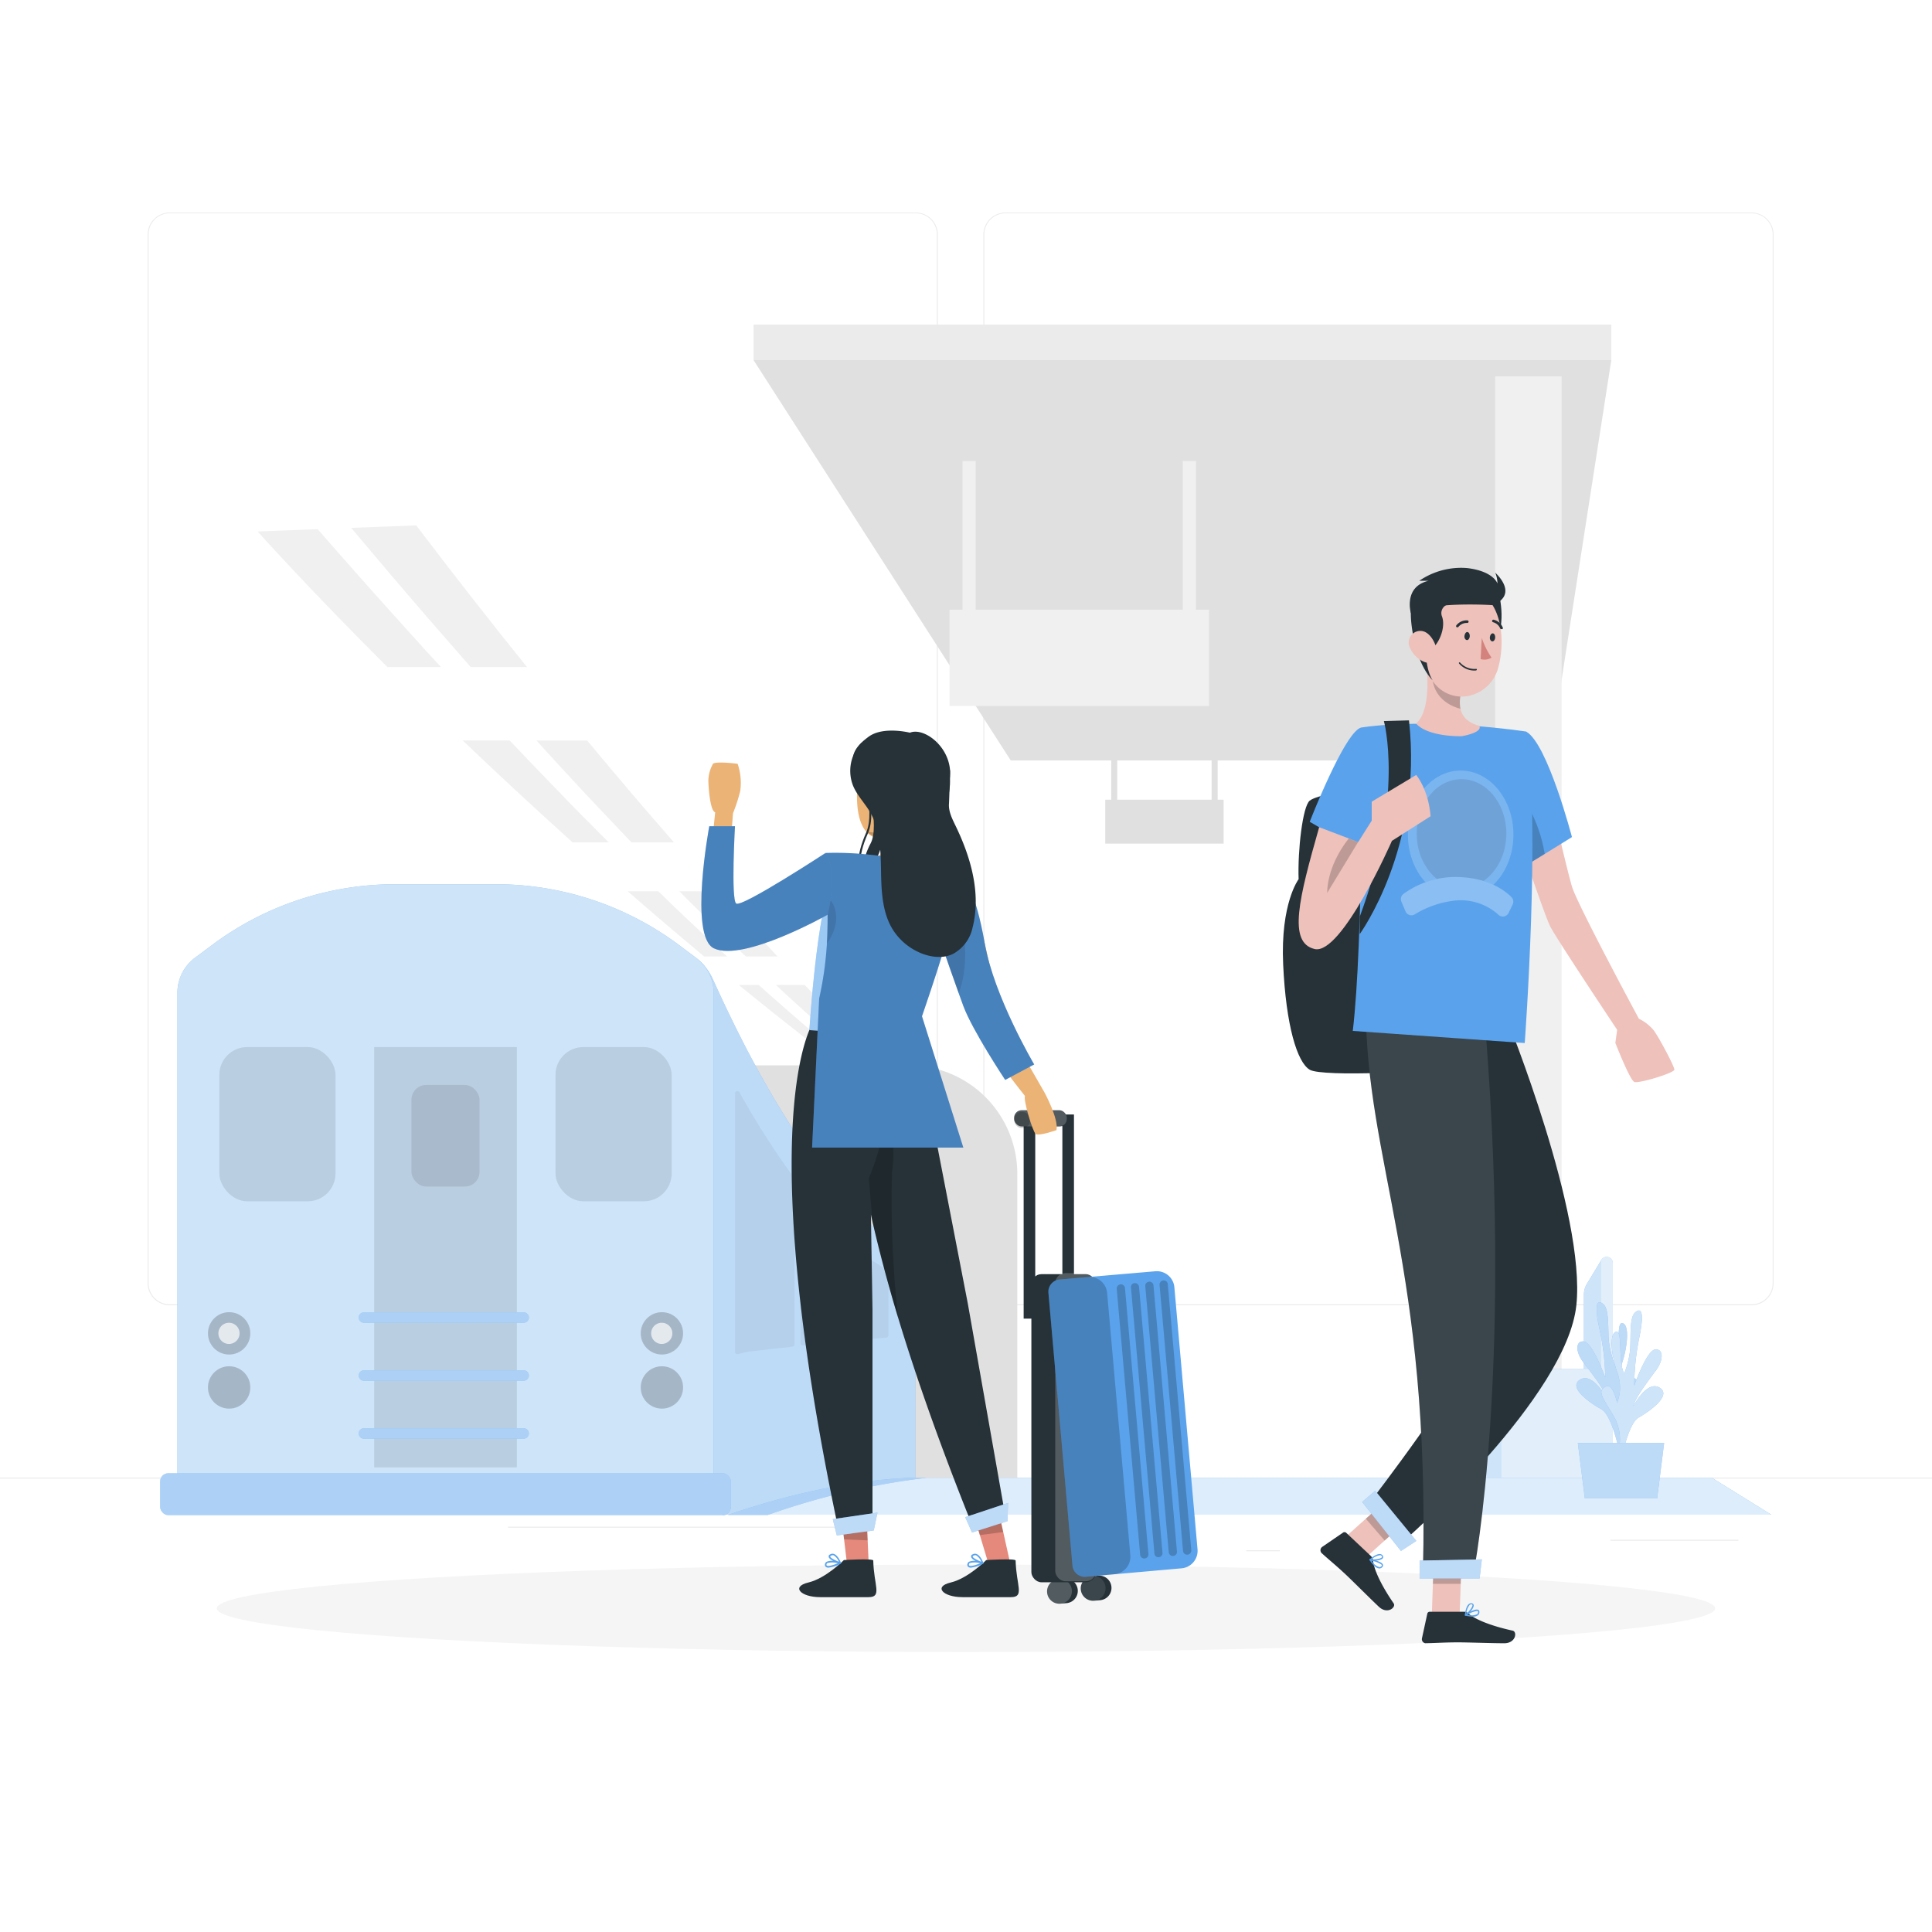<svg class="animated" id="freepik_stories-subway" xmlns="http://www.w3.org/2000/svg" viewBox="0 0 500 500" version="1.1" xmlns:xlink="http://www.w3.org/1999/xlink" xmlns:svgjs="http://svgjs.com/svgjs"><style>svg#freepik_stories-subway:not(.animated) .animable {opacity: 0;}svg#freepik_stories-subway.animated #freepik--background-complete--inject-92 {animation: 3s Infinite  linear floating;animation-delay: 0s;}svg#freepik_stories-subway.animated #freepik--Train--inject-92 {animation: 3s Infinite  linear floating;animation-delay: 0s;}svg#freepik_stories-subway.animated #freepik--Station--inject-92 {animation: 3s Infinite  linear floating;animation-delay: 0s;}svg#freepik_stories-subway.animated #freepik--character-2--inject-92 {animation: 3s Infinite  linear floating;animation-delay: 0s;}svg#freepik_stories-subway.animated #freepik--character-1--inject-92 {animation: 3s Infinite  linear floating;animation-delay: 0s;}            @keyframes floating {                0% {                    opacity: 1;                    transform: translateY(0px);                }                50% {                    transform: translateY(-10px);                }                100% {                    opacity: 1;                    transform: translateY(0px);                }            }        </style><g id="freepik--background-complete--inject-92" class="animable" style="transform-origin: 250px 228.23px;"><rect y="382.4" width="500" height="0.25" style="fill: rgb(235, 235, 235); transform-origin: 250px 382.525px;" id="el2nr5n2lo5yn" class="animable"></rect><rect x="416.78" y="398.49" width="33.12" height="0.25" style="fill: rgb(235, 235, 235); transform-origin: 433.34px 398.615px;" id="ela7ujygsz6pf" class="animable"></rect><rect x="322.53" y="401.21" width="8.69" height="0.25" style="fill: rgb(235, 235, 235); transform-origin: 326.875px 401.335px;" id="elu4o3sv1r25" class="animable"></rect><rect x="396.59" y="389.21" width="19.19" height="0.25" style="fill: rgb(235, 235, 235); transform-origin: 406.185px 389.335px;" id="elnt5ed3q1aeh" class="animable"></rect><rect x="52.46" y="390.89" width="43.19" height="0.25" style="fill: rgb(235, 235, 235); transform-origin: 74.055px 391.015px;" id="ellc1d1lnep" class="animable"></rect><rect x="104.56" y="390.89" width="6.33" height="0.25" style="fill: rgb(235, 235, 235); transform-origin: 107.725px 391.015px;" id="elhs38vzgc12i" class="animable"></rect><rect x="131.47" y="395.11" width="93.68" height="0.25" style="fill: rgb(235, 235, 235); transform-origin: 178.31px 395.235px;" id="elcinh2hfkibc" class="animable"></rect><path d="M237,337.8H43.91a5.71,5.71,0,0,1-5.7-5.71V60.66A5.71,5.71,0,0,1,43.91,55H237a5.71,5.71,0,0,1,5.71,5.71V332.09A5.71,5.71,0,0,1,237,337.8ZM43.91,55.2a5.46,5.46,0,0,0-5.45,5.46V332.09a5.46,5.46,0,0,0,5.45,5.46H237a5.47,5.47,0,0,0,5.46-5.46V60.66A5.47,5.47,0,0,0,237,55.2Z" style="fill: rgb(235, 235, 235); transform-origin: 140.46px 196.4px;" id="eloykn6r1ynb" class="animable"></path><path d="M453.31,337.8H260.21a5.72,5.72,0,0,1-5.71-5.71V60.66A5.72,5.72,0,0,1,260.21,55h193.1A5.71,5.71,0,0,1,459,60.66V332.09A5.71,5.71,0,0,1,453.31,337.8ZM260.21,55.2a5.47,5.47,0,0,0-5.46,5.46V332.09a5.47,5.47,0,0,0,5.46,5.46h193.1a5.47,5.47,0,0,0,5.46-5.46V60.66a5.47,5.47,0,0,0-5.46-5.46Z" style="fill: rgb(235, 235, 235); transform-origin: 356.75px 196.4px;" id="el3uaaiy7ruu1" class="animable"></path><polygon points="417 93.2 195.02 93.2 261.58 196.8 400.89 196.8 417 93.2" style="fill: rgb(224, 224, 224); transform-origin: 306.01px 145px;" id="eldreyx7urp94" class="animable"></polygon><rect x="386.94" y="97.39" width="17.21" height="286.08" style="fill: rgb(240, 240, 240); transform-origin: 395.545px 240.43px;" id="eluuflh7s56ti" class="animable"></rect><rect x="195.02" y="84.01" width="221.98" height="9.19" style="fill: rgb(235, 235, 235); transform-origin: 306.01px 88.605px;" id="el48w10fd624z" class="animable"></rect><rect x="306.1" y="119.3" width="3.41" height="45.14" style="fill: rgb(240, 240, 240); transform-origin: 307.805px 141.87px;" id="el6uq2fongsqh" class="animable"></rect><rect x="249.1" y="119.3" width="3.41" height="45.14" style="fill: rgb(240, 240, 240); transform-origin: 250.805px 141.87px;" id="el7et40sw1nq5" class="animable"></rect><rect x="245.73" y="157.79" width="67.16" height="24.92" style="fill: rgb(240, 240, 240); transform-origin: 279.31px 170.25px;" id="elb8nhcmwjr8p" class="animable"></rect><path d="M106,163.73q4,4.46,8.13,8.9H100.26C79,151.41,66.68,137.55,66.68,137.55l15.53-.6Q94,150.47,106,163.73Z" style="fill: rgb(240, 240, 240); transform-origin: 90.405px 154.79px;" id="elr32y928etje" class="animable"></path><path d="M136.38,172.63H121.81q-5.66-6.44-11.27-12.91-9.9-11.47-19.65-23.1l16.83-.65Q122.72,155.71,136.38,172.63Z" style="fill: rgb(240, 240, 240); transform-origin: 113.635px 154.3px;" id="elx0mrc4o0ui9" class="animable"></path><path d="M155.54,216l2,2h-9.36c-10.28-9.25-19.81-18.12-28.44-26.37h12.15q6.74,7.11,13.57,14.13C148.74,209.22,152.17,212.59,155.54,216Z" style="fill: rgb(240, 240, 240); transform-origin: 138.64px 204.815px;" id="elx21798htunl" class="animable"></path><path d="M174.42,218h-11l-4.75-5c-3.27-3.49-6.61-6.92-9.83-10.45q-5.06-5.42-10-10.9h13.12Q163.84,205.95,174.42,218Z" style="fill: rgb(240, 240, 240); transform-origin: 156.63px 204.825px;" id="el1jikk2yoy0e" class="animable"></path><path d="M186.59,246.07c.53.49,1.06,1,1.6,1.46h-5.95Q172,239,162.44,230.65h7.91c1.91,1.86,3.81,3.71,5.74,5.55Z" style="fill: rgb(240, 240, 240); transform-origin: 175.315px 239.09px;" id="eljaj3hvvrz5p" class="animable"></path><path d="M201.23,247.53H193l-4.08-3.9-10.22-10.06c-1-1-1.93-1.94-2.89-2.92h9.89Q194,239.88,201.23,247.53Z" style="fill: rgb(240, 240, 240); transform-origin: 188.52px 239.09px;" id="elz9t5m0u9sn" class="animable"></path><path d="M196.35,254.91q7.8,7,15.79,13.72h-3.78q-8.76-6.86-17.17-13.72Z" style="fill: rgb(240, 240, 240); transform-origin: 201.665px 261.77px;" id="elum8cp37z5x" class="animable"></path><path d="M231.07,277.59H220q7.37,5.6,14.94,11.12h8.41S239.07,285.16,231.07,277.59Z" style="fill: rgb(240, 240, 240); transform-origin: 231.675px 283.15px;" id="elv0rnetd9ftc" class="animable"></path><path d="M221.8,268.63H216q-7.71-6.72-15.2-13.72h7.45Q215.79,262.73,221.8,268.63Z" style="fill: rgb(240, 240, 240); transform-origin: 211.3px 261.77px;" id="ely37t1tzug3" class="animable"></path><path d="M195.26,275.7h39.91a28.11,28.11,0,0,1,28.11,28.11V382.5a0,0,0,0,1,0,0H167.15a0,0,0,0,1,0,0V303.81A28.11,28.11,0,0,1,195.26,275.7Z" style="fill: rgb(224, 224, 224); transform-origin: 215.215px 329.1px;" id="elb6nefvpinew" class="animable"></path><rect x="313.57" y="189.41" width="1.56" height="20.59" style="fill: rgb(224, 224, 224); transform-origin: 314.35px 199.705px;" id="el7taohjs95ve" class="animable"></rect><rect x="287.58" y="189.41" width="1.56" height="20.59" style="fill: rgb(224, 224, 224); transform-origin: 288.36px 199.705px;" id="eliavavtczpt" class="animable"></rect><rect x="286.04" y="206.96" width="30.63" height="11.37" style="fill: rgb(224, 224, 224); transform-origin: 301.355px 212.645px;" id="elt4ejs06uxvc" class="animable"></rect></g><g id="freepik--Shadow--inject-92" class="animable" style="transform-origin: 250px 416.24px;"><ellipse id="freepik--path--inject-92" cx="250" cy="416.24" rx="193.89" ry="11.32" style="fill: rgb(245, 245, 245); transform-origin: 250px 416.24px;" class="animable"></ellipse></g><g id="freepik--Train--inject-92" class="animable" style="transform-origin: 139.165px 310.485px;"><path d="M234.87,324.09l-2-1.46a35.69,35.69,0,0,0-3.21-2.13c-23.36-18.13-40.94-57.94-45.38-67.52a14.3,14.3,0,0,0-3.43-4.49L178.5,271l-3.09,116.07h11.28l.36,5.06c29.87-3.82,49.83-5.06,49.83-5.06v-59A5,5,0,0,0,234.87,324.09Z" style="fill: rgb(90, 163, 236); transform-origin: 206.145px 320.31px;" id="el26cb5zpnruc" class="animable"></path><g id="el9n0hnh1o9ui"><path d="M234.87,324.09l-2-1.46a35.69,35.69,0,0,0-3.21-2.13c-23.36-18.13-40.94-57.94-45.38-67.52a14.3,14.3,0,0,0-3.43-4.49L178.5,271l-3.09,116.07h11.28l.36,5.06c29.87-3.82,49.83-5.06,49.83-5.06v-59A5,5,0,0,0,234.87,324.09Z" style="fill: rgb(255, 255, 255); opacity: 0.6; isolation: isolate; transform-origin: 206.145px 320.31px;" class="animable"></path></g><g id="elf0ohmr8x0x8"><path d="M205.49,304.81a212.09,212.09,0,0,1-14.11-22.1.62.62,0,0,0-1.16.31v66.81a.61.61,0,0,0,.76.6l2.5-.6.07,0c4.07-.49,7.91-.92,11.51-1.32a.61.61,0,0,0,.55-.61V305.17A.6.6,0,0,0,205.49,304.81Z" style="opacity: 0.05; transform-origin: 197.915px 316.422px;" class="animable"></path></g><g id="elpac0l0oj8m9"><path d="M219.76,321.16a115,115,0,0,1-11.48-12.7.62.62,0,0,0-1.11.38v38.73a.63.63,0,0,0,.7.62c4.25-.45,8.11-.83,11.53-1.16a.61.61,0,0,0,.56-.61V321.6A.6.6,0,0,0,219.76,321.16Z" style="opacity: 0.05; transform-origin: 213.565px 328.207px;" class="animable"></path></g><g id="el44awxkcv3kk"><path d="M228.73,328.24a27.3,27.3,0,0,0-2.57-1.71l-.39-.23-.35-.27c-1.24-1-2.45-2-3.65-3a.62.62,0,0,0-1,.46v22.77a.63.63,0,0,0,.68.62c3.06-.28,5.72-.51,7.9-.69a.61.61,0,0,0,.56-.62V329.4a.6.6,0,0,0-.25-.49Z" style="opacity: 0.05; transform-origin: 225.34px 334.891px;" class="animable"></path></g><path d="M128.37,228.84H102.22A79.11,79.11,0,0,0,54.84,244.6l-4.4,3.28a11.32,11.32,0,0,0-4.53,9.05V390.05H184.69V256.93a11.3,11.3,0,0,0-4.54-9.05l-4.39-3.28A79.14,79.14,0,0,0,128.37,228.84Z" style="fill: rgb(90, 163, 236); transform-origin: 115.3px 309.445px;" id="elhwa7xjwqhlj" class="animable"></path><g id="elfelf2utfzx"><path d="M128.37,228.84H102.22A79.11,79.11,0,0,0,54.84,244.6l-4.4,3.28a11.32,11.32,0,0,0-4.53,9.05V390.05H184.69V256.93a11.3,11.3,0,0,0-4.54-9.05l-4.39-3.28A79.14,79.14,0,0,0,128.37,228.84Z" style="fill: rgb(255, 255, 255); opacity: 0.7; isolation: isolate; transform-origin: 115.3px 309.445px;" class="animable"></path></g><rect x="41.45" y="381.28" width="147.69" height="10.83" rx="2.09" style="fill: rgb(90, 163, 236); transform-origin: 115.295px 386.695px;" id="elyxlz2gajnpn" class="animable"></rect><g id="elln3l8p2u5n"><rect x="96.84" y="270.98" width="36.92" height="108.77" style="opacity: 0.1; isolation: isolate; transform-origin: 115.3px 325.365px;" class="animable"></rect></g><g id="elezwtm2i00bt"><g style="opacity: 0.1; isolation: isolate; transform-origin: 115.295px 290.935px;" class="animable"><rect x="143.76" y="270.98" width="30.07" height="39.91" rx="7.21" id="elu4gyfj09jrc" class="animable" style="transform-origin: 158.795px 290.935px;"></rect><rect x="56.76" y="270.98" width="30.07" height="39.91" rx="7.21" id="el8jy28f3emhk" class="animable" style="transform-origin: 71.795px 290.935px;"></rect></g></g><g id="el3bu1d2pkgu8"><rect x="106.49" y="280.79" width="17.61" height="26.29" rx="3.82" style="opacity: 0.1; isolation: isolate; transform-origin: 115.295px 293.935px;" class="animable"></rect></g><g id="elmz0h6ay2pg"><circle cx="171.3" cy="345.07" r="5.48" style="opacity: 0.2; transform-origin: 171.3px 345.07px;" class="animable"></circle></g><g id="el61gw7d0mr33"><path d="M174,345.07a2.74,2.74,0,1,1-2.74-2.74A2.74,2.74,0,0,1,174,345.07Z" style="fill: rgb(255, 255, 255); opacity: 0.7; isolation: isolate; transform-origin: 171.26px 345.07px;" class="animable"></path></g><g id="el7xva79hv5oq"><circle cx="171.3" cy="359.07" r="5.48" style="opacity: 0.2; transform-origin: 171.3px 359.07px;" class="animable"></circle></g><g id="el4nt6xmvm7ir"><circle cx="59.3" cy="345.07" r="5.48" style="opacity: 0.2; transform-origin: 59.3px 345.07px;" class="animable"></circle></g><g id="elj6w67n6ag7"><path d="M62,345.07a2.74,2.74,0,1,1-2.74-2.74A2.74,2.74,0,0,1,62,345.07Z" style="fill: rgb(255, 255, 255); opacity: 0.7; isolation: isolate; transform-origin: 59.26px 345.07px;" class="animable"></path></g><g id="el6novo1pqed4"><circle cx="59.3" cy="359.07" r="5.48" style="opacity: 0.2; transform-origin: 59.3px 359.07px;" class="animable"></circle></g><path d="M135.51,342.33H94.2A1.37,1.37,0,0,1,92.83,341h0a1.37,1.37,0,0,1,1.37-1.37h41.31a1.37,1.37,0,0,1,1.37,1.37h0A1.37,1.37,0,0,1,135.51,342.33Z" style="fill: rgb(90, 163, 236); transform-origin: 114.855px 340.98px;" id="el4u09utkjx2j" class="animable"></path><path d="M135.51,357.33H94.2A1.37,1.37,0,0,1,92.83,356h0a1.37,1.37,0,0,1,1.37-1.37h41.31a1.37,1.37,0,0,1,1.37,1.37h0A1.37,1.37,0,0,1,135.51,357.33Z" style="fill: rgb(90, 163, 236); transform-origin: 114.855px 355.98px;" id="elyaevrxyraiq" class="animable"></path><path d="M135.51,372.33H94.2A1.37,1.37,0,0,1,92.83,371h0a1.37,1.37,0,0,1,1.37-1.37h41.31a1.37,1.37,0,0,1,1.37,1.37h0A1.37,1.37,0,0,1,135.51,372.33Z" style="fill: rgb(90, 163, 236); transform-origin: 114.855px 370.98px;" id="elyk9y0suer4" class="animable"></path><g id="el1rxiuwklmfe"><g style="opacity: 0.5; isolation: isolate; transform-origin: 114.855px 355.98px;" class="animable"><path d="M135.51,342.33H94.2A1.37,1.37,0,0,1,92.83,341h0a1.37,1.37,0,0,1,1.37-1.37h41.31a1.37,1.37,0,0,1,1.37,1.37h0A1.37,1.37,0,0,1,135.51,342.33Z" style="fill: rgb(255, 255, 255); transform-origin: 114.855px 340.98px;" id="elbaz5tkn6ed6" class="animable"></path><path d="M135.51,357.33H94.2A1.37,1.37,0,0,1,92.83,356h0a1.37,1.37,0,0,1,1.37-1.37h41.31a1.37,1.37,0,0,1,1.37,1.37h0A1.37,1.37,0,0,1,135.51,357.33Z" style="fill: rgb(255, 255, 255); transform-origin: 114.855px 355.98px;" id="elcxc2zzwb9l" class="animable"></path><path d="M135.51,372.33H94.2A1.37,1.37,0,0,1,92.83,371h0a1.37,1.37,0,0,1,1.37-1.37h41.31a1.37,1.37,0,0,1,1.37,1.37h0A1.37,1.37,0,0,1,135.51,372.33Z" style="fill: rgb(255, 255, 255); transform-origin: 114.855px 370.98px;" id="el34yur2q3xfe" class="animable"></path></g></g><g id="ela9ttzqnpqn"><rect x="41.45" y="381.28" width="147.69" height="10.83" rx="2.09" style="fill: rgb(255, 255, 255); opacity: 0.5; isolation: isolate; transform-origin: 115.295px 386.695px;" class="animable"></rect></g></g><g id="freepik--Station--inject-92" class="animable" style="transform-origin: 323.395px 358.665px;"><path d="M417.39,326.85v59.06l-28.79-.45-9.15-.14V371.15a7.15,7.15,0,0,1,.87-3.44l5.79-10.62a5.28,5.28,0,0,1,2.49-2.3,5.22,5.22,0,0,1,2.15-.46h19.17V335a5.24,5.24,0,0,1,.76-2.72l3.7-6.13.05-.08a1.57,1.57,0,0,1,1.37-.78A1.59,1.59,0,0,1,417.39,326.85Z" style="fill: rgb(90, 163, 236); transform-origin: 398.42px 355.6px;" id="el4f9uv5ag6cl" class="animable"></path><g id="elcmgt4auxur"><path d="M417.39,326.85v59.06l-28.79-.45-9.15-.14V371.15a7.15,7.15,0,0,1,.87-3.44l5.79-10.62a5.28,5.28,0,0,1,2.49-2.3,5.22,5.22,0,0,1,2.15-.46h19.17V335a5.24,5.24,0,0,1,.76-2.72l3.7-6.13.05-.08a1.57,1.57,0,0,1,1.37-.78A1.59,1.59,0,0,1,417.39,326.85Z" style="fill: rgb(255, 255, 255); opacity: 0.7; isolation: isolate; transform-origin: 398.42px 355.6px;" class="animable"></path></g><g id="elvsq8m0ax6ui"><path d="M417.39,326.85v59.06l-28.79-.45V354.79a5.22,5.22,0,0,1,2.15-.46h23.63V326.12l.05-.08a1.57,1.57,0,0,1,1.37-.78A1.59,1.59,0,0,1,417.39,326.85Z" style="fill: rgb(255, 255, 255); opacity: 0.4; isolation: isolate; transform-origin: 402.995px 355.585px;" class="animable"></path></g><path d="M238,382.44H443L458.4,392H196.05S222.57,382.44,238,382.44Z" style="fill: rgb(90, 163, 236); transform-origin: 327.225px 387.22px;" id="ellq07b0qmt2s" class="animable"></path><g id="el0byt6rkyyf9m"><path d="M238,382.44H443L458.4,392H196.05S222.57,382.44,238,382.44Z" style="fill: rgb(255, 255, 255); opacity: 0.8; isolation: isolate; transform-origin: 327.225px 387.22px;" class="animable"></path></g><path d="M198.7,392.07a189.59,189.59,0,0,1,41.08-9.61s-20.4-1.08-51.39,9.61Z" style="fill: rgb(90, 163, 236); isolation: isolate; transform-origin: 214.085px 387.25px;" id="elpdbj9e980zl" class="animable"></path><g id="elpr936wzr4bc"><path d="M198.7,392.07a189.59,189.59,0,0,1,41.08-9.61s-20.4-1.08-51.39,9.61Z" style="fill: rgb(255, 255, 255); opacity: 0.5; isolation: isolate; transform-origin: 214.085px 387.25px;" class="animable"></path></g><path d="M420.4,375.11a11.91,11.91,0,0,1,.39-10.79c3.17-5.36,4.09-6.62,2.07-7.72s-2.95,4.29-2.95,4.29a11,11,0,0,1-.3-7.58c1.41-3.88,2.3-10.19.37-10.87s-.36,7.88-2,10.79a23,23,0,0,1-1.63-6.36c-.23-3.11.13-8.08-1.39-9.35s-2.49-.4-1,6.47a64.87,64.87,0,0,1,1.48,12.46s-3.3-9-5.51-9.28-2.21,2.66-.31,5.19,5.54,7.06,6.14,9.4c0,0-3.62-6.78-6.87-4.7s2.83,6.17,5.54,7.65,4.6,10.76,4.6,10.76Z" style="fill: rgb(90, 163, 236); transform-origin: 415.944px 356.249px;" id="elt7n46b5mgfb" class="animable"></path><g id="el3vtvgxxm68y"><path d="M420.4,375.11a11.91,11.91,0,0,1,.39-10.79c3.17-5.36,4.09-6.62,2.07-7.72s-2.95,4.29-2.95,4.29a11,11,0,0,1-.3-7.58c1.41-3.88,2.3-10.19.37-10.87s-.36,7.88-2,10.79a23,23,0,0,1-1.63-6.36c-.23-3.11.13-8.08-1.39-9.35s-2.49-.4-1,6.47a64.87,64.87,0,0,1,1.48,12.46s-3.3-9-5.51-9.28-2.21,2.66-.31,5.19,5.54,7.06,6.14,9.4c0,0-3.62-6.78-6.87-4.7s2.83,6.17,5.54,7.65,4.6,10.76,4.6,10.76Z" style="fill: rgb(255, 255, 255); opacity: 0.6; isolation: isolate; transform-origin: 415.944px 356.249px;" class="animable"></path></g><path d="M418.2,377.34a11.91,11.91,0,0,0-.54-10.79c-3.24-5.31-4.18-6.56-2.17-7.69s3,4.25,3,4.25a11,11,0,0,0,.19-7.58c-1.46-3.86-2.42-10.16-.51-10.86s.47,7.87,2.18,10.76a23,23,0,0,0,1.55-6.38c.19-3.11-.24-8.08,1.26-9.38s2.49-.42,1.09,6.47a65,65,0,0,0-1.32,12.47s3.18-9.05,5.38-9.35,2.25,2.63.39,5.19-5.45,7.13-6,9.48c0,0,3.53-6.83,6.81-4.8s-2.75,6.21-5.44,7.73-4.45,10.82-4.45,10.82Z" style="fill: rgb(90, 163, 236); transform-origin: 422.449px 358.422px;" id="elu2z2tdbm3i" class="animable"></path><g id="elovdywvd5a1"><path d="M418.2,377.34a11.91,11.91,0,0,0-.54-10.79c-3.24-5.31-4.18-6.56-2.17-7.69s3,4.25,3,4.25a11,11,0,0,0,.19-7.58c-1.46-3.86-2.42-10.16-.51-10.86s.47,7.87,2.18,10.76a23,23,0,0,0,1.55-6.38c.19-3.11-.24-8.08,1.26-9.38s2.49-.42,1.09,6.47a65,65,0,0,0-1.32,12.47s3.18-9.05,5.38-9.35,2.25,2.63.39,5.19-5.45,7.13-6,9.48c0,0,3.53-6.83,6.81-4.8s-2.75,6.21-5.44,7.73-4.45,10.82-4.45,10.82Z" style="fill: rgb(255, 255, 255); opacity: 0.7; isolation: isolate; transform-origin: 422.449px 358.422px;" class="animable"></path></g><polygon points="430.68 373.44 408.34 373.44 410.15 387.78 428.87 387.78 430.68 373.44" style="fill: rgb(90, 163, 236); transform-origin: 419.51px 380.61px;" id="el16ilmspqmxbh" class="animable"></polygon><g id="elra6xlepdhs"><g style="opacity: 0.6; isolation: isolate; transform-origin: 419.51px 380.61px;" class="animable"><polygon points="430.68 373.44 408.34 373.44 410.15 387.78 428.87 387.78 430.68 373.44" style="fill: rgb(255, 255, 255); transform-origin: 419.51px 380.61px;" id="elh3ymwr3bgp6" class="animable"></polygon></g></g></g><g id="freepik--character-2--inject-92" class="animable" style="transform-origin: 382.667px 286.112px;"><g id="freepik--group--inject-92" class="animable" style="transform-origin: 382.667px 286.112px;"><path d="M399.57,199.44s5.85,25.33,7.25,30,17.32,34.2,17.32,34.2a11.69,11.69,0,0,1,3.74,2.88c1.4,1.79,5.45,9.45,5.45,10.3s-9.19,3.65-10.36,3.19-4.92-10.11-4.92-10.11l.47-3.38S402.84,243,401.2,239.77,390.67,210,390.67,210Z" style="fill: rgb(238, 193, 187); transform-origin: 412px 239.75px;" id="elhvdrsyc10xu" class="animable"></path><path d="M406.82,216.64,399.77,221l-6.64,4.08s-2.72-7.26-4.76-13.48c-1.22-3.72-2.21-7.05-2.21-8.24-.05-3.2,8.84-14,8.84-14C400.5,192.41,406.82,216.64,406.82,216.64Z" style="fill: rgb(90, 163, 236); transform-origin: 396.49px 207.22px;" id="elyma4ige2k7c" class="animable"></path><g id="el39c4frm8b78"><path d="M399.77,221l-6.64,4.08s-2.72-7.26-4.76-13.48l5.93-4.89A37.44,37.44,0,0,1,399.77,221Z" style="opacity: 0.2; isolation: isolate; transform-origin: 394.07px 215.895px;" class="animable"></path></g><path d="M371.85,201.43s-29.45,3-32.89,5.77c-1.84,1.47-3.14,12.86-2.88,20.33,0,0-4.73,6.21-4,22.05s3.62,25.38,6.9,27.28,32.85.58,35.44-1S371.85,201.43,371.85,201.43Z" style="fill: rgb(38, 50, 56); transform-origin: 353.575px 239.614px;" id="ell67g8dxux5o" class="animable"></path><polygon points="347.68 398.24 352.56 403.89 364.52 393.15 359.64 387.51 347.68 398.24" style="fill: rgb(238, 193, 187); transform-origin: 356.1px 395.7px;" id="el27ge1wr1gds" class="animable"></polygon><g id="elnwuhyqdjbk"><polygon points="359.64 387.51 364.52 393.15 358.35 398.69 353.47 393.04 359.64 387.51" style="opacity: 0.2; isolation: isolate; transform-origin: 358.995px 393.1px;" class="animable"></polygon></g><path d="M355,388.16s23.15-30,27.55-41.47-20.44-77.45-20.44-77.45l27.85-5.61s20.51,50.54,18,74.17-43.4,59.88-43.4,59.88Z" style="fill: rgb(38, 50, 56); transform-origin: 381.586px 330.655px;" id="eljuni9d9szni" class="animable"></path><path d="M354.77,402.68l-6.38-6a.65.65,0,0,0-.79-.06l-5.41,3.71a1.06,1.06,0,0,0-.26,1.48.8.8,0,0,0,.15.17c2.1,1.9,3.72,3.18,6.31,5.61,1.6,1.5,6.26,6.17,8.46,8.24s4.53.15,3.82-.89c-3.22-4.68-5.12-8.75-5.33-11.13A1.79,1.79,0,0,0,354.77,402.68Z" style="fill: rgb(38, 50, 56); transform-origin: 351.268px 406.632px;" id="el2a0mqal5pyv" class="animable"></path><path d="M354.45,403.75a.17.17,0,0,1,0-.19.16.16,0,0,1,.18-.07c.3.06,3,.6,3.27,1.45a.51.51,0,0,1-.11.54,1,1,0,0,1-.89.43,2.21,2.21,0,0,1-1.26-.68A8.49,8.49,0,0,1,354.45,403.75Zm.52.16a3.49,3.49,0,0,0,2,1.66.7.7,0,0,0,.59-.29c.08-.11.09-.19.05-.22a.41.41,0,0,0-.13-.19A7,7,0,0,0,355,403.91Z" style="fill: rgb(90, 163, 236); transform-origin: 356.178px 404.698px;" id="eldqq35eyui5e" class="animable"></path><path d="M354.39,403.75a.15.15,0,0,1,.05-.17c.07-.07,1.61-1.46,2.68-1.39a.9.9,0,0,1,.68.34.56.56,0,0,1,.09.7c-.41.65-2.54.83-3.36.61l-.06,0Zm2.75-1.26a4,4,0,0,0-2.16,1.06c.93.1,2.41-.15,2.67-.55,0,0,.1-.15-.06-.3l-.06-.06A.61.61,0,0,0,357.14,402.49Z" style="fill: rgb(90, 163, 236); transform-origin: 356.177px 403.058px;" id="el8rr105hvtju" class="animable"></path><polygon points="362.56 401.39 352.51 388.71 355.9 385.81 366.55 398.78 362.56 401.39" style="fill: rgb(90, 163, 236); transform-origin: 359.53px 393.6px;" id="eln4utt0rnw7" class="animable"></polygon><g id="elpae86kmei39"><polygon points="362.56 401.39 352.51 388.71 355.9 385.81 366.55 398.78 362.56 401.39" style="fill: rgb(255, 255, 255); opacity: 0.6; isolation: isolate; transform-origin: 359.53px 393.6px;" class="animable"></polygon></g><polygon points="370.55 417.95 377.75 417.95 378.34 401.29 371.14 401.29 370.55 417.95" style="fill: rgb(238, 193, 187); transform-origin: 374.445px 409.62px;" id="elm9k9rvuqu8" class="animable"></polygon><path d="M378.74,417.12H370a.62.62,0,0,0-.61.49L368,424a1.07,1.07,0,0,0,.82,1.26l.23,0c2.83-.05,4.89-.22,8.44-.22,2.19,0,8.79.23,11.81.23s3.41-3,2.17-3.26c-5.54-1.21-9.71-2.88-11.49-4.47A1.7,1.7,0,0,0,378.74,417.12Z" style="fill: rgb(38, 50, 56); transform-origin: 380.054px 421.193px;" id="eldnvu278t12q" class="animable"></path><path d="M379.24,418.12a.18.18,0,0,1-.13-.15.16.16,0,0,1,.08-.17c.26-.16,2.58-1.59,3.38-1.18a.52.52,0,0,1,.29.48,1,1,0,0,1-.36.91,2.11,2.11,0,0,1-1.38.37A9.15,9.15,0,0,1,379.24,418.12Zm.49-.24a3.54,3.54,0,0,0,2.56-.13.68.68,0,0,0,.23-.61c0-.14-.06-.21-.11-.21a.41.41,0,0,0-.22,0A6.92,6.92,0,0,0,379.73,417.88Z" style="fill: rgb(90, 163, 236); transform-origin: 380.988px 417.467px;" id="elojmup4r1gjt" class="animable"></path><path d="M379.19,418.15a.18.18,0,0,1-.08-.15c0-.1.18-2.17,1-2.85a1,1,0,0,1,.73-.22.57.57,0,0,1,.55.45c.14.76-1.29,2.34-2,2.74h-.08A.14.14,0,0,1,379.19,418.15Zm1.15-2.8a4.1,4.1,0,0,0-.85,2.25c.74-.56,1.66-1.75,1.57-2.22,0-.05,0-.18-.25-.18h-.08A.7.7,0,0,0,380.34,415.35Z" style="fill: rgb(90, 163, 236); transform-origin: 380.255px 416.539px;" id="el3enhniejzb5" class="animable"></path><g id="elu6n01nnrap"><polygon points="371.14 401.3 378.34 401.3 378.03 409.89 370.83 409.89 371.14 401.3" style="opacity: 0.2; isolation: isolate; transform-origin: 374.585px 405.595px;" class="animable"></polygon></g><path d="M353.47,260.37c0,40.14,16.74,67.84,14.78,146.48h13.16S392.1,352.07,383.82,259Z" style="fill: rgb(38, 50, 56); transform-origin: 370.217px 332.925px;" id="eltl0te9ok6jr" class="animable"></path><g id="eleonwnbzefjt"><path d="M353.47,260.37c0,40.14,16.74,67.84,14.78,146.48h13.16S392.1,352.07,383.82,259Z" style="fill: rgb(255, 255, 255); opacity: 0.1; isolation: isolate; transform-origin: 370.217px 332.925px;" class="animable"></path></g><polygon points="382.92 408.51 367.39 408.51 367.39 403.87 383.5 403.56 382.92 408.51" style="fill: rgb(90, 163, 236); transform-origin: 375.445px 406.035px;" id="elzrau4yt7vf" class="animable"></polygon><g id="elzcnvrulj61i"><polygon points="382.92 408.51 367.39 408.51 367.39 403.87 383.5 403.56 382.92 408.51" style="fill: rgb(255, 255, 255); opacity: 0.6; isolation: isolate; transform-origin: 375.445px 406.035px;" class="animable"></polygon></g><path d="M395,189.33s-24-3.72-42.5-1.08c0,0,.33,55.64-2.4,78.55l44.5,3.14S398.79,213.48,395,189.33Z" style="fill: rgb(90, 163, 236); transform-origin: 373.343px 228.622px;" id="ellme6bmfhc9d" class="animable"></path><path d="M366.49,187.26c3.15,3.54,11.81,3.27,11.81,3.27s5.49-.9,4.54-2.68c-3.08-.85-4.45-2.48-4.88-4.42a9.23,9.23,0,0,1,.06-3.62,19.49,19.49,0,0,1,.48-2l-9.73-8.93C369.6,174.21,370.3,183.88,366.49,187.26Z" style="fill: rgb(238, 193, 187); transform-origin: 374.72px 179.707px;" id="elak8mu8lygjq" class="animable"></path><g id="el2ezji6amaem"><path d="M370.68,174.13c-.25,6.38,4.77,8.68,7.28,9.3a9.23,9.23,0,0,1,.06-3.62Z" style="opacity: 0.2; isolation: isolate; transform-origin: 374.345px 178.78px;" class="animable"></path></g><path d="M387.87,153.47s2.65,9.68-2.13,14.07-6.93-13.93-6.93-13.93Z" style="fill: rgb(38, 50, 56); transform-origin: 383.706px 160.845px;" id="elazzd6vpgjdr" class="animable"></path><path d="M371.48,177.15a9,9,0,0,0,10.67,2.26,10,10,0,0,0,5.14-5.29,8.49,8.49,0,0,0,.36-1c1.87-6.32,1.46-16.94-5.37-20.14a9.75,9.75,0,0,0-13.94,9C368.38,169.13,368.07,173.33,371.48,177.15Z" style="fill: rgb(238, 193, 187); transform-origin: 378.474px 166.154px;" id="el5t3otkwig5c" class="animable"></path><path d="M379,164.57c-.07.57.25,1.06.64,1.08s.71-.44.74-1-.26-1.06-.63-1.08S379.07,164,379,164.57Z" style="fill: rgb(38, 50, 56); transform-origin: 379.686px 164.61px;" id="elh31cn33qpx7" class="animable"></path><path d="M385.58,164.91c-.07.57.26,1.07.64,1.08s.71-.43.74-1-.26-1.07-.63-1.08S385.62,164.36,385.58,164.91Z" style="fill: rgb(38, 50, 56); transform-origin: 386.266px 164.95px;" id="elltljw277zk" class="animable"></path><path d="M383.49,165.09a20.34,20.34,0,0,0,2.51,5.1,3.38,3.38,0,0,1-2.82.37Z" style="fill: rgb(212, 130, 125); transform-origin: 384.59px 167.902px;" id="elxchvetqblp" class="animable"></path><path d="M377.11,162.34a.36.36,0,0,0,.34-.12,2.75,2.75,0,0,1,2.24-1,.35.35,0,0,0,.38-.3.34.34,0,0,0-.3-.37h0a3.39,3.39,0,0,0-2.84,1.25.34.34,0,0,0,0,.48h0A.61.61,0,0,0,377.11,162.34Z" style="fill: rgb(38, 50, 56); transform-origin: 378.451px 161.445px;" id="elna53p8a1n1" class="animable"></path><path d="M382.08,173.51h0a5.21,5.21,0,0,1-4.47-1.79.19.19,0,0,1,0-.26.18.18,0,0,1,.25,0h0a5,5,0,0,0,4.16,1.65.16.16,0,0,1,.19.15v0a.16.16,0,0,1-.15.19Z" style="fill: rgb(38, 50, 56); transform-origin: 379.886px 172.473px;" id="eloowwj4s8vmg" class="animable"></path><path d="M388.52,162.8a.29.29,0,0,0,.38-.42h0a3.35,3.35,0,0,0-2.35-2,.33.33,0,0,0-.39.27h0a.34.34,0,0,0,.27.39h0a2.76,2.76,0,0,1,1.84,1.65A.37.37,0,0,0,388.52,162.8Z" style="fill: rgb(38, 50, 56); transform-origin: 387.554px 161.606px;" id="elu9t4ksv5pok" class="animable"></path><path d="M374,153.41l.37,3.14a2.34,2.34,0,0,0-1.2,2.94c1,2.65-.51,6.74-2.55,8.36,0,0-.06-1.14-1-.88s-.73,6.23,1.14,9.08c0,0-2.84-2.58-4.42-8.85-1.46-5.79-1.62-10.61-.42-12.85Z" style="fill: rgb(38, 50, 56); transform-origin: 369.745px 164.73px;" id="elpga4bagh87k" class="animable"></path><path d="M364.92,167.68a6.82,6.82,0,0,0,3.7,3.63c2.21.87,3.57-1.05,3.16-3.27-.37-2-2-4.86-4.29-4.76A3,3,0,0,0,364.92,167.68Z" style="fill: rgb(238, 193, 187); transform-origin: 368.213px 167.401px;" id="elz8x0qcmrie9" class="animable"></path><path d="M365.13,158.66s-2-6.84,4.63-8.36h-2.44a19.12,19.12,0,0,1,12.4-3.28c6.86.82,7.82,4,7.82,4a7.39,7.39,0,0,0-.58-2.81s6.35,5.56-.69,8.41C386.27,156.6,370.65,155.59,365.13,158.66Z" style="fill: rgb(38, 50, 56); transform-origin: 377.218px 152.807px;" id="elkp4axob1ty" class="animable"></path><path d="M358.15,186.61s5.38,19.36-6.25,50.62v4.51s16.44-22.59,12.74-55.31Z" style="fill: rgb(38, 50, 56); transform-origin: 358.541px 214.085px;" id="el4twx2p12r1b" class="animable"></path><path d="M352.5,188.25c-4.18.31-13.54,24.43-13.54,24.43l12.94,7.52,5.37-11.35A35.68,35.68,0,0,0,352.5,188.25Z" style="fill: rgb(90, 163, 236); transform-origin: 348.163px 204.225px;" id="el4voepiuux7s" class="animable"></path><g id="elz9jl4gtbser"><ellipse cx="378.02" cy="215.99" rx="13.65" ry="16.56" style="fill: rgb(255, 255, 255); opacity: 0.2; transform-origin: 378.02px 215.99px;" class="animable"></ellipse></g><g id="elv97ey7p7axs"><ellipse cx="378.24" cy="215.72" rx="11.61" ry="14.08" style="opacity: 0.1; isolation: isolate; transform-origin: 378.24px 215.72px;" class="animable"></ellipse></g><path d="M362.69,233.36a1.65,1.65,0,0,1,.51-2A22.92,22.92,0,0,1,378,227c7.42.35,11.53,3.54,13.14,5.15a1.66,1.66,0,0,1,.34,1.91l-1.05,2.19a1.65,1.65,0,0,1-2.61.51,14.61,14.61,0,0,0-10.7-3.75,25.24,25.24,0,0,0-11,3.63,1.65,1.65,0,0,1-2.36-.76Z" style="fill: rgb(90, 163, 236); transform-origin: 377.093px 232.08px;" id="eltbivhbnq48l" class="animable"></path><g id="ell8diffabck"><path d="M362.69,233.36a1.65,1.65,0,0,1,.51-2A22.92,22.92,0,0,1,378,227c7.42.35,11.53,3.54,13.14,5.15a1.66,1.66,0,0,1,.34,1.91l-1.05,2.19a1.65,1.65,0,0,1-2.61.51,14.61,14.61,0,0,0-10.7-3.75,25.24,25.24,0,0,0-11,3.63,1.65,1.65,0,0,1-2.36-.76Z" style="fill: rgb(255, 255, 255); opacity: 0.3; transform-origin: 377.093px 232.08px;" class="animable"></path></g><path d="M355,207.48l11.51-6.92s3.16,3.64,3.72,10.68l-10,6.37s-13,29.64-20,28-4.07-13.11,1.17-31.53l10.1,3.84,3.5-5.54Z" style="fill: rgb(238, 193, 187); transform-origin: 353.165px 223.118px;" id="eleyld41o7txe" class="animable"></path><g id="ele085yt4312l"><path d="M351.48,217.92l-8,13.15s-.34-6.54,5.56-14.06Z" style="opacity: 0.2; isolation: isolate; transform-origin: 347.478px 224.04px;" class="animable"></path></g></g></g><g id="freepik--character-1--inject-92" class="animable" style="transform-origin: 245.723px 302.068px;"><g id="elfl2vfd952yc"><rect x="266.42" y="289.93" width="10.02" height="49.83" style="fill: none; stroke: rgb(38, 50, 56); stroke-miterlimit: 10; stroke-width: 3px; transform-origin: 271.43px 314.845px; transform: rotate(174.96deg);" class="animable"></rect></g><path d="M282.6,407.92l1.59-.14a3.18,3.18,0,1,1,.56,6.34l-1.59.14a3.18,3.18,0,1,1-.56-6.34Z" style="fill: rgb(38, 50, 56); transform-origin: 283.68px 411.02px;" id="elodmm6g75qs" class="animable"></path><g id="el2qr2b6u3k2"><path d="M279.65,411.32a3.24,3.24,0,1,0,2.94-3.52A3.24,3.24,0,0,0,279.65,411.32Z" style="fill: rgb(255, 255, 255); opacity: 0.1; isolation: isolate; transform-origin: 282.877px 411.027px;" class="animable"></path></g><path d="M273.88,408.69l1.59-.14a3.18,3.18,0,1,1,.56,6.34l-1.59.14a3.18,3.18,0,1,1-.56-6.34Z" style="fill: rgb(38, 50, 56); transform-origin: 274.96px 411.79px;" id="el4fmsgs8jhds" class="animable"></path><g id="el81wo09rv9n7"><path d="M270.92,412.09a3.25,3.25,0,1,0,2.95-3.52A3.25,3.25,0,0,0,270.92,412.09Z" style="fill: rgb(255, 255, 255); opacity: 0.2; isolation: isolate; transform-origin: 274.158px 411.807px;" class="animable"></path></g><g id="el15x9pumxjn1"><rect x="266.92" y="329.75" width="16.71" height="79.74" rx="2.61" style="fill: rgb(38, 50, 56); transform-origin: 275.275px 369.62px; transform: rotate(174.96deg);" class="animable"></rect></g><g id="el3cwuddbn8oz"><rect x="273.1" y="329.48" width="10.53" height="79.74" rx="2.61" style="fill: rgb(255, 255, 255); opacity: 0.2; isolation: isolate; transform-origin: 278.365px 369.35px; transform: rotate(174.96deg);" class="animable"></rect></g><g id="el1lb3l2xiriu"><rect x="262.46" y="287.33" width="13.63" height="4.18" rx="1.94" style="fill: rgb(38, 50, 56); transform-origin: 269.275px 289.42px; transform: rotate(174.96deg);" class="animable"></rect></g><g id="el221bmw1435f"><rect x="262.46" y="287.33" width="13.63" height="4.18" rx="1.94" style="fill: rgb(255, 255, 255); opacity: 0.2; isolation: isolate; transform-origin: 269.275px 289.42px; transform: rotate(174.96deg);" class="animable"></rect></g><g id="eljf9yv5hus6"><rect x="262.48" y="287.75" width="4.07" height="4.18" rx="1.94" style="opacity: 0.2; isolation: isolate; transform-origin: 264.515px 289.84px; transform: rotate(174.96deg);" class="animable"></rect></g><path d="M303.92,333.07l6,67.89a4.55,4.55,0,0,1-4.12,4.92L281,408.07a3.2,3.2,0,0,1-3.45-2.9l-6.22-70.58a3.19,3.19,0,0,1,2.89-3.46L299,329A4.55,4.55,0,0,1,303.92,333.07Z" style="fill: rgb(90, 163, 236); transform-origin: 290.627px 368.532px;" id="elgbuh9d4uy1v" class="animable"></path><g id="elk8w3j3gk46"><path d="M286.53,334.6l6,67.89a4.54,4.54,0,0,1-4.13,4.92l-7.41.66a3.2,3.2,0,0,1-3.45-2.9l-6.22-70.58a3.19,3.19,0,0,1,2.89-3.46l7.41-.65A4.55,4.55,0,0,1,286.53,334.6Z" style="opacity: 0.2; isolation: isolate; transform-origin: 281.927px 369.273px;" class="animable"></path></g><g id="elf4j19kp4h3j"><path d="M296.2,403.33h0a1.05,1.05,0,0,1-1.14-1L289,333.54a1.07,1.07,0,0,1,1-1.15h0a1.06,1.06,0,0,1,1.15,1l6.07,68.84A1.05,1.05,0,0,1,296.2,403.33Z" style="opacity: 0.2; isolation: isolate; transform-origin: 293.109px 367.86px;" class="animable"></path></g><g id="eltqq3coxnyng"><path d="M299.9,403h0a1,1,0,0,1-1.14-.95l-6.07-68.84a1,1,0,0,1,.95-1.14h0a1.06,1.06,0,0,1,1.15,1l6.07,68.83A1.05,1.05,0,0,1,299.9,403Z" style="opacity: 0.2; isolation: isolate; transform-origin: 296.771px 367.538px;" class="animable"></path></g><g id="elddpiwp8r0oh"><path d="M303.6,402.68h0a1.05,1.05,0,0,1-1.14-1l-6.07-68.84a1.05,1.05,0,0,1,1-1.14h0a1.05,1.05,0,0,1,1.14,1l6.07,68.83A1.06,1.06,0,0,1,303.6,402.68Z" style="opacity: 0.2; isolation: isolate; transform-origin: 300.495px 367.19px;" class="animable"></path></g><g id="eldx85uekh1v"><path d="M307.31,402.35h0a1.06,1.06,0,0,1-1.15-1l-6.07-68.83a1.07,1.07,0,0,1,1-1.15h0a1.05,1.05,0,0,1,1.14,1l6.08,68.84A1.05,1.05,0,0,1,307.31,402.35Z" style="opacity: 0.2; isolation: isolate; transform-origin: 304.2px 366.86px;" class="animable"></path></g><path d="M247.85,226.9c5.77,3,9.45,33.11,12.3,38.12s10.12,17.63,10.12,17.63,3.78,6.92,3.14,9.83c0,0-4.57,1.61-5.37,1s-3.26-8.89-2.78-9.84c0,0-10-12.54-11.8-16.21s-10.55-29.21-10.55-29.21Z" style="fill: rgb(235, 179, 118); transform-origin: 258.196px 260.259px;" id="elm32dp2uenxd" class="animable"></path><path d="M267.65,275.48l-7.51,4s-8.45-12.72-10.83-19.12c-.36-1-.77-2.1-1.21-3.35-2.55-7.09-6.16-17.63-6.16-17.63l3.75-6.37,3.62-6.16s3.14,3.49,5.54,17.28S267.65,275.48,267.65,275.48Z" style="fill: rgb(90, 163, 236); transform-origin: 254.795px 253.165px;" id="el8cictg4cud9" class="animable"></path><g id="elbdakgvd0jxs"><path d="M267.65,275.48l-7.51,4s-8.45-12.72-10.83-19.12c-.36-1-.77-2.1-1.21-3.35-2.55-7.09-6.16-17.63-6.16-17.63l3.75-6.37,3.62-6.16s3.14,3.49,5.54,17.28S267.65,275.48,267.65,275.48Z" style="opacity: 0.2; isolation: isolate; transform-origin: 254.795px 253.165px;" class="animable"></path></g><g id="elc9xvuftt00o"><path d="M248.1,257.06c-2.55-7.09-6.16-17.63-6.16-17.63l3.75-6.37,3,4.05S251.57,248.38,248.1,257.06Z" style="opacity: 0.1; isolation: isolate; transform-origin: 245.876px 245.06px;" class="animable"></path></g><polygon points="261.22 403.6 255.77 404.56 253.54 397.13 251.5 390.32 257.78 388.13 259.6 396.32 261.22 403.6" style="fill: rgb(228, 137, 123); transform-origin: 256.36px 396.345px;" id="el3t22rhdc0v" class="animable"></polygon><g id="el0kt2gytj9an"><polygon points="259.63 396.49 253.57 397.28 251.52 390.4 257.79 388.17 259.63 396.49" style="opacity: 0.2; isolation: isolate; transform-origin: 255.575px 392.725px;" class="animable"></polygon></g><polygon points="224.87 405.93 219.34 405.93 218.43 398.23 217.61 391.17 224.17 390.1 224.54 398.48 224.87 405.93" style="fill: rgb(228, 137, 123); transform-origin: 221.24px 398.015px;" id="el8nnrsfl15a" class="animable"></polygon><g id="el9h40b3eiotu"><polygon points="224.54 398.65 218.43 398.38 217.61 391.24 224.17 390.14 224.54 398.65" style="opacity: 0.2; isolation: isolate; transform-origin: 221.075px 394.395px;" class="animable"></polygon></g><path d="M260.15,392.17l-8.95,1.57c-9-22.5-15.46-41.29-20-56.88-2.44-8.41-4.35-15.89-5.81-22.52l.41,24.49v55.66h-9.09c-22.12-105.45-6.44-129.55-6.44-129.55l26.45-4.52a120.59,120.59,0,0,1,2.21,14.8l1.2,8.75,10.34,53.39Z" style="fill: rgb(38, 50, 56); transform-origin: 232.514px 327.455px;" id="elss8i19f8dyp" class="animable"></path><polygon points="249.79 392.64 260.89 388.96 260.74 393.68 251.56 396.61 249.79 392.64" style="fill: rgb(90, 163, 236); transform-origin: 255.34px 392.785px;" id="elargwq7l0etk" class="animable"></polygon><g id="eljqfhnyxsvh"><polygon points="249.79 392.64 260.89 388.96 260.74 393.68 251.56 396.61 249.79 392.64" style="fill: rgb(255, 255, 255); opacity: 0.6; isolation: isolate; transform-origin: 255.34px 392.785px;" class="animable"></polygon></g><polygon points="215.52 393.15 227.09 391.46 226.13 396.08 216.57 397.37 215.52 393.15" style="fill: rgb(90, 163, 236); transform-origin: 221.305px 394.415px;" id="elafgl4oqu6o" class="animable"></polygon><g id="elw5ayai2rja"><polygon points="215.52 393.15 227.09 391.46 226.13 396.08 216.57 397.37 215.52 393.15" style="fill: rgb(255, 255, 255); opacity: 0.6; isolation: isolate; transform-origin: 221.305px 394.415px;" class="animable"></polygon></g><g id="elwb02ngnnexc"><path d="M232.42,341c-.42-1.39-.83-2.77-1.22-4.12-2.22-7.63-3.77-14.5-5.4-20.66v0l-.94-11.34s5.64-12.47,3.53-21.24c.19.5,3.93,10,2.46,19.6A277,277,0,0,0,232.42,341Z" style="opacity: 0.2; isolation: isolate; transform-origin: 228.64px 312.32px;" class="animable"></path></g><path d="M226,403.87c0-.61-7.6-.13-7.6-.13s-4.67,4.74-9.2,5.81-2,3.79,3.06,3.79h12.54C228.38,413.34,226.13,410.27,226,403.87Z" style="fill: rgb(38, 50, 56); transform-origin: 216.829px 408.45px;" id="el695zrmwyf95" class="animable"></path><path d="M213.72,405.5a.73.73,0,0,1-.19-.81.8.8,0,0,1,.41-.51,3.13,3.13,0,0,1,1.7-.19c-.62-.33-1.16-.73-1.18-1.13s.15-.47.5-.64a1.16,1.16,0,0,1,1,0c1,.43,1.67,2.2,1.69,2.27a.18.18,0,0,1,0,.16l0,0h0a.18.18,0,0,1-.07.05,9.5,9.5,0,0,1-3.14,1A1,1,0,0,1,213.72,405.5Zm.42-1a.44.44,0,0,0-.22.27c-.08.3,0,.37.05.4.36.29,1.75-.13,2.87-.6A5,5,0,0,0,214.14,404.52Zm1-1.93c-.1.05-.28.14-.27.25,0,.34,1.1.93,2.23,1.36a3.38,3.38,0,0,0-1.3-1.63.73.73,0,0,0-.31-.07A.76.76,0,0,0,215.13,402.59Z" style="fill: rgb(90, 163, 236); transform-origin: 215.574px 403.906px;" id="ela32if57u8go" class="animable"></path><path d="M262.84,403.87c0-.61-7.6-.13-7.6-.13s-4.67,4.74-9.2,5.81-2,3.79,3.06,3.79h12.54C265.24,413.34,263,410.27,262.84,403.87Z" style="fill: rgb(38, 50, 56); transform-origin: 253.678px 408.45px;" id="el9h9cgkyuqlp" class="animable"></path><path d="M250.58,405.5a.73.73,0,0,1-.19-.81.8.8,0,0,1,.41-.51,3.13,3.13,0,0,1,1.7-.19c-.62-.33-1.16-.73-1.18-1.13s.15-.47.5-.64a1.16,1.16,0,0,1,1,0c1,.43,1.66,2.2,1.69,2.27a.18.18,0,0,1,0,.16l0,0h0a.18.18,0,0,1-.07.05,9.5,9.5,0,0,1-3.14,1A1,1,0,0,1,250.58,405.5Zm.42-1a.44.44,0,0,0-.22.27c-.08.3,0,.37.05.4.36.29,1.75-.13,2.87-.6A5,5,0,0,0,251,404.52Zm1-1.93c-.1.05-.28.14-.27.25,0,.34,1.1.93,2.23,1.36a3.38,3.38,0,0,0-1.3-1.63.73.73,0,0,0-.31-.07A.76.76,0,0,0,252,402.59Z" style="fill: rgb(90, 163, 236); transform-origin: 252.434px 403.906px;" id="elo9qnpat73r" class="animable"></path><path d="M215.32,226.9s-3.63,7.49-5.86,39.69l23.87,1.69L244.83,230Z" style="fill: rgb(90, 163, 236); transform-origin: 227.145px 247.59px;" id="elypcvuaqncad" class="animable"></path><g id="elogdc980p3j"><path d="M215.32,226.9s-3.63,7.49-5.86,39.69l23.87,1.69L244.83,230Z" style="fill: rgb(255, 255, 255); opacity: 0.4; transform-origin: 227.145px 247.59px;" class="animable"></path></g><path d="M235.69,214.93a1.46,1.46,0,0,1-.21.16,9.75,9.75,0,0,1-3.42,1.67c-3.61.83-6.08.34-7.69-1.3h0c-2.26-2.45-2.82-6.79-2.5-12a19.69,19.69,0,0,1,1.14-6.12s0-.08,0-.1,0-.15.09-.22a7.15,7.15,0,0,1,5.25-4.36,13.71,13.71,0,0,1,3.1-.35C241.68,192.17,243.52,209.1,235.69,214.93Z" style="fill: rgb(235, 179, 118); transform-origin: 231.16px 204.733px;" id="el7lexccshcy6" class="animable"></path><g id="el7qzhqiv4tkv"><path d="M235.48,215.09a9.68,9.68,0,0,1-3.42,1.53c-3.61.83-6.08.22-7.69-1.44a10.2,10.2,0,0,0,6.48-.53A5.32,5.32,0,0,1,235.48,215.09Z" style="opacity: 0.2; isolation: isolate; transform-origin: 229.925px 215.651px;" class="animable"></path></g><path d="M236.51,224.32c.63,2.91-3.14,4.09-3.14,4.09-6.16-2.63-7.3-5.91-7.3-5.91,5.14-2.68,3.65-10.26,3.65-10.26l1.05.51,7.34,1.44s-2,3.91-2.31,4.8v0C234.41,223.67,236.51,224.32,236.51,224.32Z" style="fill: rgb(235, 179, 118); transform-origin: 232.09px 220.325px;" id="elynl20uku8lb" class="animable"></path><path d="M223,197.24s-.57,7.17,6.22,10.24c0,0,2.92,7.45,7.21,7.55,5.86.14,11-8.18,9-16.66C242.79,187.37,226.12,186.47,223,197.24Z" style="fill: rgb(38, 50, 56); transform-origin: 234.429px 202.328px;" id="elk4cqvbpcc" class="animable"></path><path d="M225.79,205.43c0-1.12.9-3,2.63-2.75s2.8,4.7-1.62,5.69C226.17,208.51,225.78,207.76,225.79,205.43Z" style="fill: rgb(235, 179, 118); transform-origin: 227.855px 205.522px;" id="el74s6t0vl8nm" class="animable"></path><path d="M235.48,189.62s-6.84-1.73-10.62,1c-4.41,3.21-6.09,6.53-.86,11.69,0,0,11.48-3.72,15.29-2.93a40.3,40.3,0,0,1,6.55,1.9C246.64,193.72,239.29,188.07,235.48,189.62Z" style="fill: rgb(38, 50, 56); transform-origin: 233.327px 195.695px;" id="elozi4n0jnqvc" class="animable"></path><path d="M224.1,200.93s3.63,12.75,1.24,17.29c-4.59,8.68-.59,15.29-.59,15.29l1.63.23s-4.46-5.9-.59-10.11,3.78-15.82,3.1-19.18S224.1,200.93,224.1,200.93Z" style="fill: rgb(38, 50, 56); transform-origin: 226.193px 217.335px;" id="elz25bt9s6jrj" class="animable"></path><path d="M222.69,198.18s4.39,11.32,1.67,17.46-2.59,10.68,0,13.75" style="fill: none; stroke: rgb(38, 50, 56); stroke-linecap: round; stroke-linejoin: round; stroke-width: 0.5px; transform-origin: 223.809px 213.785px;" id="elvlrgmqny9zr" class="animable"></path><path d="M188.93,220.71l.77-10.24a42.63,42.63,0,0,0,1.88-5.8,15.37,15.37,0,0,0-.68-7s-5.17-.69-6.34-.06a9.2,9.2,0,0,0-1.24,4.48c.1,3.32.67,7.87,1.77,8.12l-1.15,11.26Z" style="fill: rgb(235, 179, 118); transform-origin: 187.519px 209.407px;" id="elo6dllf3cdys" class="animable"></path><path d="M249.31,297H210.17L212,258.41a89.38,89.38,0,0,0,2-14.16c.06-1,.1-2,.13-3.06.09-2.66.1-5.66,0-9.15,0-.56,0-1.13-.05-1.72,0-1.36-.1-2.81-.17-4.32s-.15-3.4-.26-5.25a80.61,80.61,0,0,1,11.52.46,84.61,84.61,0,0,1,12,2.08c5.06,1.4,10.69,3.61,10.69,3.61s.78.43-.22,5.94c-.46,2.46-1.3,5.87-2.73,10.73s-3.46,11.17-6.3,19.44Z" style="fill: rgb(90, 163, 236); transform-origin: 229.74px 258.855px;" id="elw5nq120lh8r" class="animable"></path><g id="elgvlh7c9klwq"><path d="M249.31,297H210.17L212,258.41a89.38,89.38,0,0,0,2-14.16c.06-1,.1-2,.13-3.06.09-2.66.1-5.66,0-9.15,0-.56,0-1.13-.05-1.72,0-1.36-.1-2.81-.17-4.32s-.15-3.4-.26-5.25a80.61,80.61,0,0,1,11.52.46,84.61,84.61,0,0,1,12,2.08c5.06,1.4,10.69,3.61,10.69,3.61s.78.43-.22,5.94c-.46,2.46-1.3,5.87-2.73,10.73s-3.46,11.17-6.3,19.44Z" style="opacity: 0.2; isolation: isolate; transform-origin: 229.74px 258.855px;" class="animable"></path></g><g id="eli03orspq13m"><path d="M214.08,241.86c.07-2.07.08-4.41,0-7.13,0-.44,0-.89,0-1.34l1-.27s3.66,4.46-1.13,11.13C214,243.5,214.05,242.7,214.08,241.86Z" style="opacity: 0.1; isolation: isolate; transform-origin: 215.184px 238.685px;" class="animable"></path></g><path d="M213.63,220.75S191.86,235,190.51,233.82s-.3-20-.3-20h-6.65s-5.35,28.56,1.23,31.63c7.66,3.57,29.38-8.71,29.38-8.71S217.1,225.92,213.63,220.75Z" style="fill: rgb(90, 163, 236); transform-origin: 198.417px 229.96px;" id="elsy04yvcujj" class="animable"></path><g id="elak3w0px4tw"><path d="M213.63,220.75S191.86,235,190.51,233.82s-.3-20-.3-20h-6.65s-5.35,28.56,1.23,31.63c7.66,3.57,29.38-8.71,29.38-8.71S217.1,225.92,213.63,220.75Z" style="opacity: 0.2; isolation: isolate; transform-origin: 198.417px 229.96px;" class="animable"></path></g><path d="M223,192.26s0,0-.05,0a10.47,10.47,0,0,0-2.15,11.15c1.05,2.48,3,4.44,4.37,6.76,2.65,4.54,2.75,10.06,2.84,15.31s.31,10.79,3.12,15.22a15.66,15.66,0,0,0,7,5.89c2.69,1.15,5.86,1.55,8.5.29a10.17,10.17,0,0,0,5.07-6.81c2.29-8.93-.54-18.44-4.46-26.48-.85-1.76-1.77-3.6-1.65-5.54.09-1.38.28-8.69.28-8.69a11.81,11.81,0,0,0-7.37-3.08C234.48,196.15,225.25,199.72,223,192.26Z" style="fill: rgb(38, 50, 56); transform-origin: 236.282px 219.958px;" id="elkx256ko4bso" class="animable"></path></g><defs>     <filter id="active" height="200%">         <feMorphology in="SourceAlpha" result="DILATED" operator="dilate" radius="2"></feMorphology>                <feFlood flood-color="#32DFEC" flood-opacity="1" result="PINK"></feFlood>        <feComposite in="PINK" in2="DILATED" operator="in" result="OUTLINE"></feComposite>        <feMerge>            <feMergeNode in="OUTLINE"></feMergeNode>            <feMergeNode in="SourceGraphic"></feMergeNode>        </feMerge>    </filter>    <filter id="hover" height="200%">        <feMorphology in="SourceAlpha" result="DILATED" operator="dilate" radius="2"></feMorphology>                <feFlood flood-color="#ff0000" flood-opacity="0.5" result="PINK"></feFlood>        <feComposite in="PINK" in2="DILATED" operator="in" result="OUTLINE"></feComposite>        <feMerge>            <feMergeNode in="OUTLINE"></feMergeNode>            <feMergeNode in="SourceGraphic"></feMergeNode>        </feMerge>            <feColorMatrix type="matrix" values="0   0   0   0   0                0   1   0   0   0                0   0   0   0   0                0   0   0   1   0 "></feColorMatrix>    </filter></defs></svg>